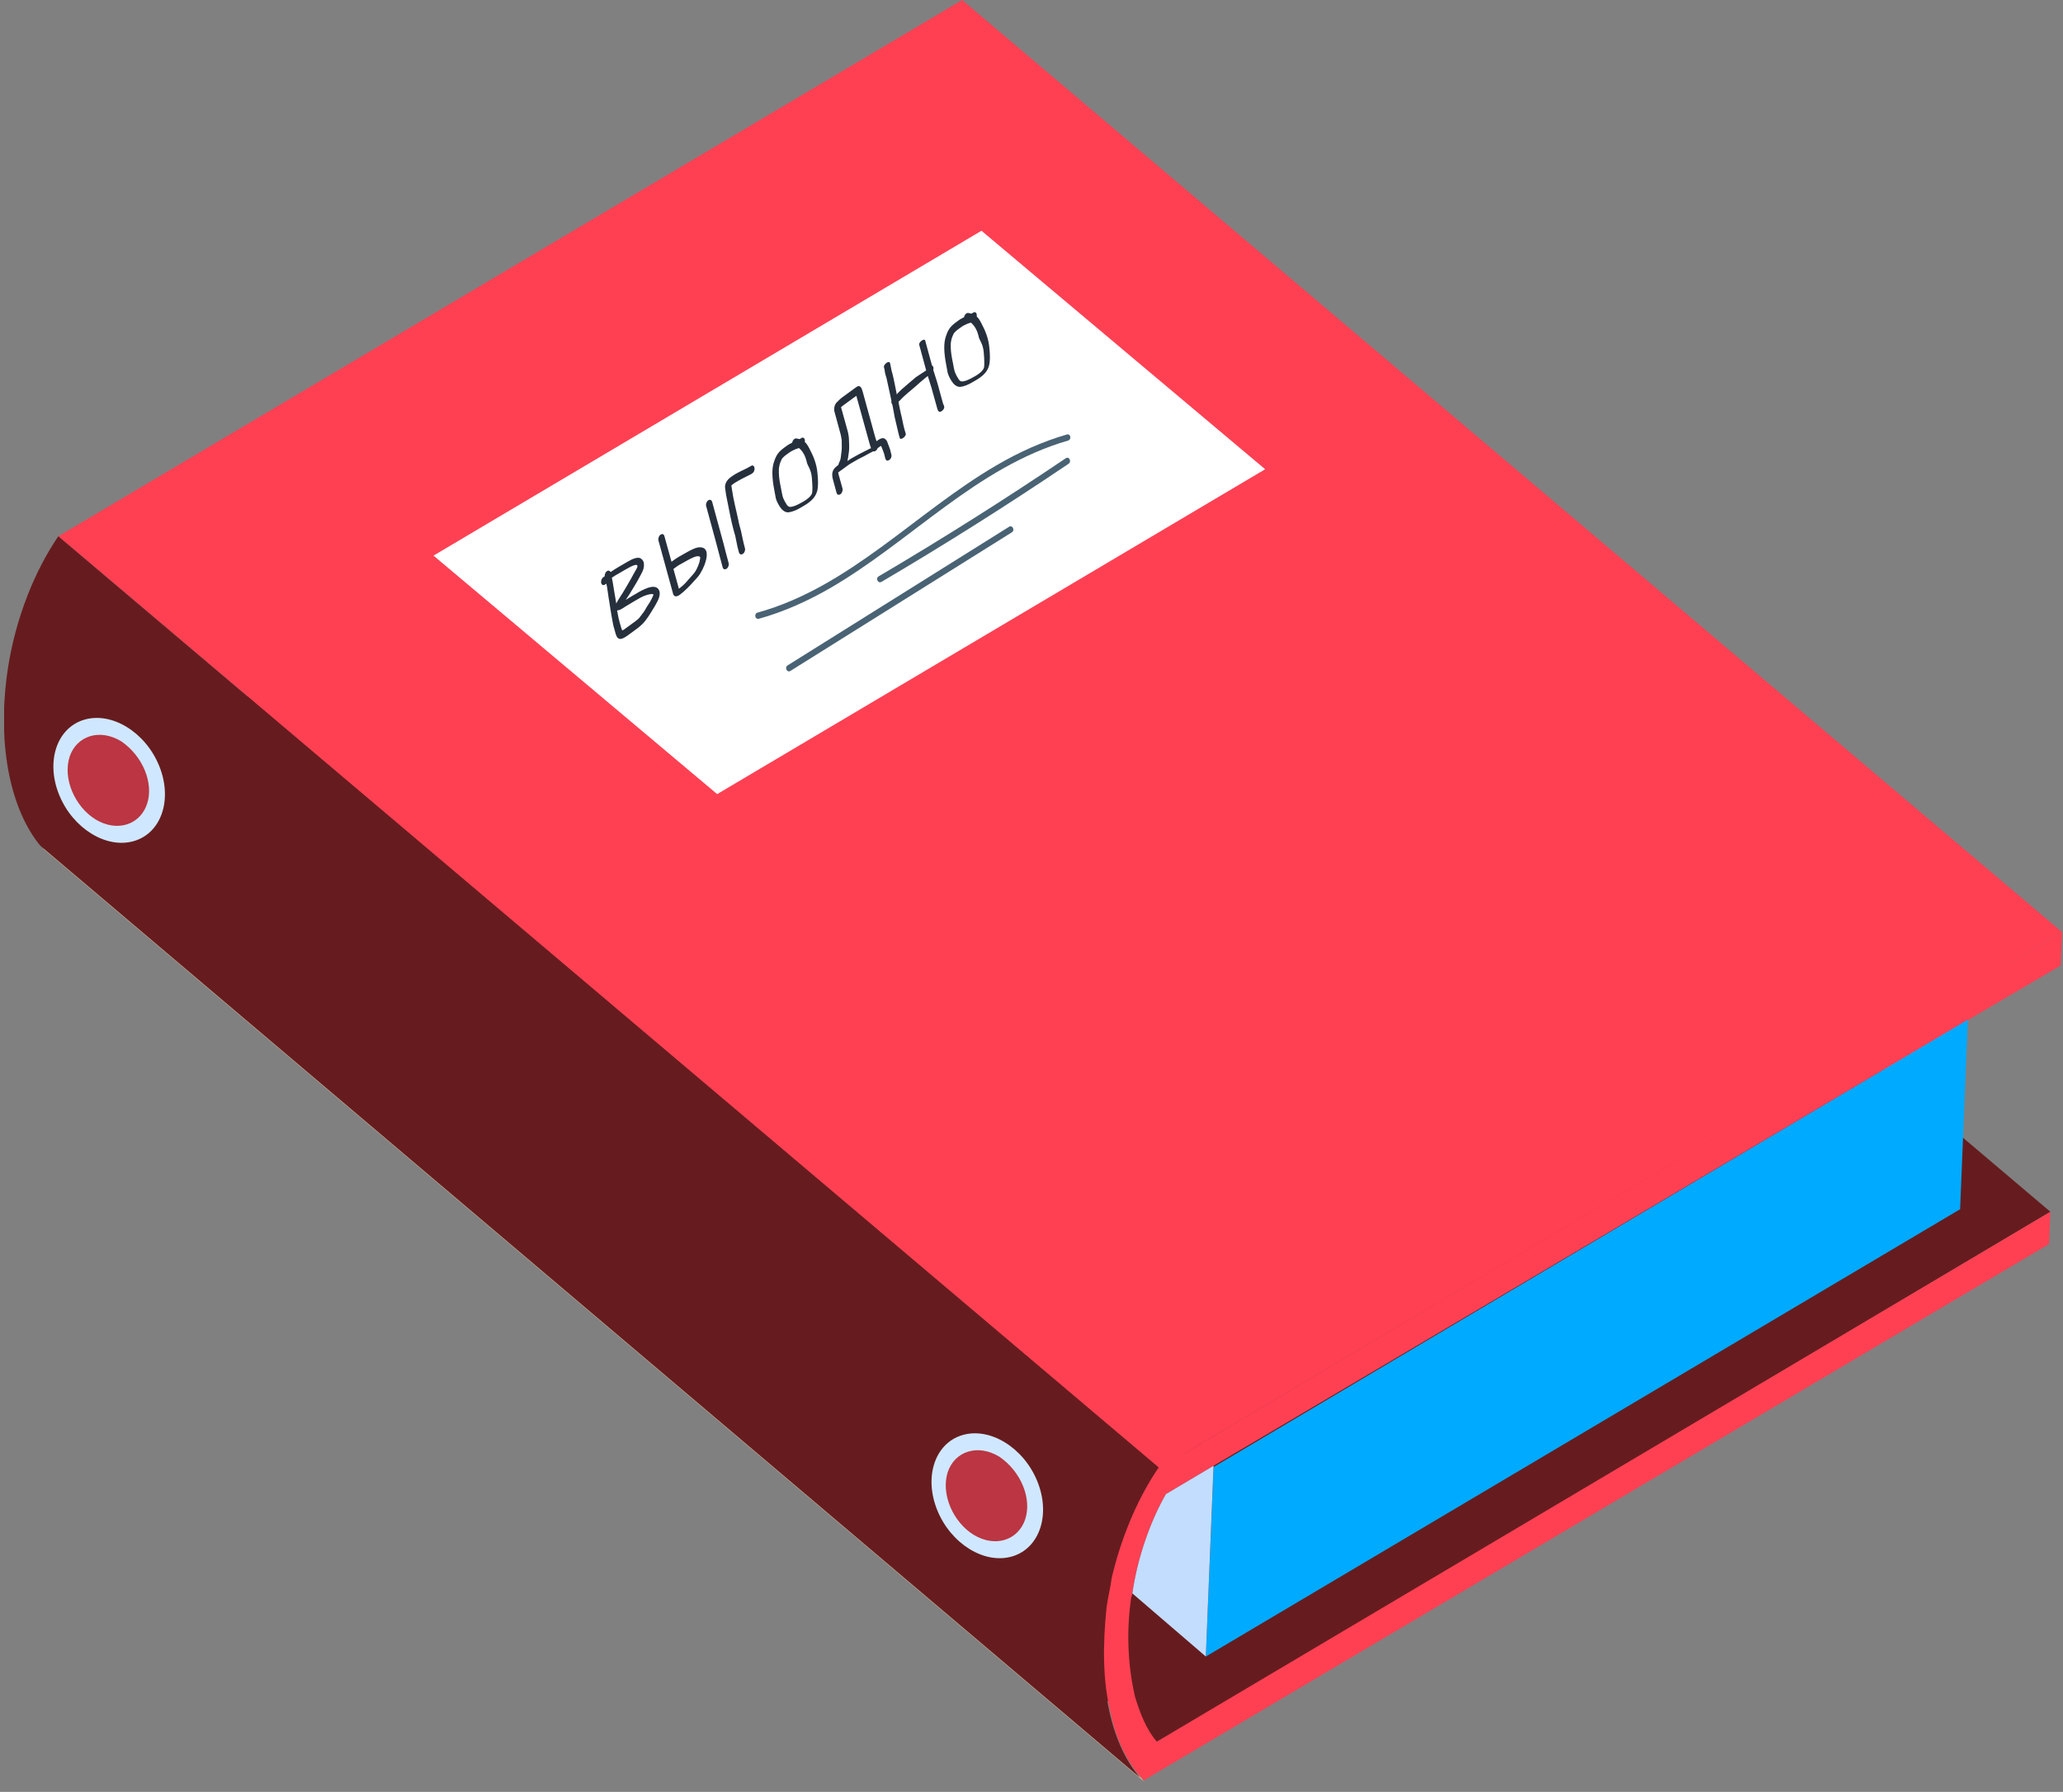 <svg width="160" height="139" viewBox="0 0 160 139" fill="none" xmlns="http://www.w3.org/2000/svg">
    <rect x="0" y="0" width="160" height="139" fill="#808080" stroke="none"/>
    <g clip-path="url(#clip0_152_5884)">
        <path d="M88.721 138.2L3.421 65.9L3.221 65.6L88.521 137.9L88.721 138.2Z" fill="#C7B299"/>
        <path d="M89.721 135.2L4.421 62.8L73.721 21.7L159.021 94L89.721 135.2Z" fill="#661C1E"/>
        <path d="M89.921 113.9L4.521 41.6L74.621 0L159.921 72.3L89.921 113.9Z" fill="#FF4053"/>
        <path d="M89.621 114.2L89.821 113.8L4.521 41.6L4.321 41.9C2.421 44.8 1.021 48.6 0.521 52.5C-0.179 57.9 0.821 62.8 3.121 65.6L88.421 137.9C86.021 135.1 85.121 130.3 85.821 124.8C86.421 120.9 87.721 117.1 89.621 114.2Z" fill="#661C1E"/>
        <path d="M87.721 124C87.321 126.8 87.521 129.4 88.021 131.6C88.421 132.9 88.921 134.2 89.721 135.1L159.021 94L158.921 96.5L88.721 138.1L88.421 137.8C87.321 136.5 86.521 134.8 86.121 132.8C85.521 130.4 85.521 127.6 85.821 124.7C85.921 123.9 86.121 123.2 86.221 122.4C86.921 119.4 88.121 116.5 89.621 114.2L89.821 113.9L92.421 112.4L153.621 76L159.921 72.3L159.821 74.9L153.521 78.6L94.121 113.7L90.421 115.9C89.221 118 88.221 120.8 87.821 123.6L87.721 124Z" fill="#FF4053"/>
        <path d="M152.621 79.1L94.121 113.8L93.521 128.5L152.021 93.8L152.621 79.1Z" fill="#00AAFF"/>
        <path d="M94.121 113.7L93.521 128.5L87.821 123.6C88.221 120.8 89.221 118 90.421 115.9L94.121 113.7Z" fill="#C3DDFF"/>
        <path d="M98.121 36.4L55.621 61.6L33.621 43.1L76.121 17.9L98.121 36.4Z" fill="white"/>
        <path d="M78.505 120.733C80.641 120.098 81.508 117.478 80.44 114.879C79.372 112.281 76.774 110.689 74.638 111.323C72.501 111.957 71.635 114.578 72.703 117.176C73.771 119.775 76.368 121.367 78.505 120.733Z" fill="#CFE8FF"/>
        <path d="M79.507 117.867C78.967 119.462 77.205 120.081 75.505 119.053C73.921 118.069 72.952 115.904 73.506 114.186C74.046 112.591 75.808 111.971 77.508 112.999C79.194 114.15 80.047 116.271 79.507 117.867Z" fill="#BB3542"/>
        <path d="M10.4 65.239C12.537 64.605 13.403 61.984 12.335 59.385C11.267 56.787 8.669 55.195 6.533 55.829C4.396 56.463 3.53 59.084 4.598 61.682C5.666 64.281 8.264 65.873 10.4 65.239Z" fill="#CFE8FF"/>
        <path d="M11.402 62.373C10.862 63.968 9.1 64.587 7.4 63.559C5.816 62.575 4.847 60.41 5.401 58.692C5.941 57.097 7.703 56.477 9.403 57.505C11.09 58.656 11.942 60.778 11.402 62.373Z" fill="#BB3542"/>
        <path d="M75.913 26.155C75.8 25.631 75.586 25.255 75.292 25.022C75.221 25.038 75.103 25.099 75.003 25.124C74.843 25.192 74.671 25.281 74.512 25.397L74.293 25.557C74.109 25.692 74.007 25.814 73.961 25.884C73.783 26.233 73.713 26.574 73.739 26.979C73.745 27.265 73.797 27.651 73.901 28.132C74.014 28.704 73.996 28.838 74.293 29.324C74.392 29.518 74.504 29.594 74.625 29.59C74.834 29.583 75.127 29.466 75.517 29.241L75.526 29.235C76.012 28.977 76.26 28.711 76.316 28.513C76.351 28.342 76.35 27.919 76.293 27.295C76.235 26.671 75.962 26.386 75.913 26.155ZM73.371 26.061C73.533 25.579 73.698 25.325 74.135 25.006L74.395 24.816C74.479 24.755 74.614 24.681 74.769 24.604C74.816 24.388 74.959 24.259 75.101 24.277L75.214 24.304C75.289 24.322 75.347 24.327 75.368 24.324L75.444 24.269C75.502 24.226 75.57 24.201 75.624 24.223C75.695 24.231 75.727 24.304 75.748 24.374C75.76 24.426 75.763 24.508 75.751 24.554C75.867 24.663 75.937 24.745 76.089 25.033C76.427 25.659 76.66 26.251 76.726 26.918C76.792 27.536 76.796 27.993 76.715 28.331C76.607 28.737 76.387 29.042 75.854 29.395L75.502 29.604C75.091 29.856 74.755 29.979 74.459 30.014L74.455 30.005L74.446 30.011C74.187 30.006 73.976 29.834 73.786 29.537C73.609 29.242 73.506 29.014 73.478 28.804C73.451 28.643 73.418 28.473 73.386 28.302C73.198 27.338 73.174 26.592 73.371 26.061Z" fill="#26303D"/>
        <path d="M68.745 28.154C68.871 28.062 68.992 28.058 69.017 28.137L69.041 28.216L69.158 28.797L69.219 29.007C69.32 29.381 69.464 30.172 69.553 30.592C69.595 30.537 69.62 30.519 69.662 30.464C69.869 30.228 70.613 29.624 71.038 29.254C71.436 28.999 71.592 28.898 71.831 28.735L71.291 26.743C71.267 26.664 71.347 26.521 71.473 26.429C71.608 26.331 71.729 26.327 71.753 26.406L72.281 28.346C72.393 28.397 72.421 28.559 72.382 28.696L72.696 29.69L73.151 31.344C73.155 31.378 73.271 31.487 73.219 31.67C73.172 31.789 73.059 31.908 72.929 31.942C72.795 31.967 72.729 31.846 72.689 31.682L72.234 30.052L71.957 29.164C71.785 29.302 71.596 29.452 71.444 29.587C71.045 29.939 70.717 30.227 70.439 30.454C70.174 30.683 69.998 30.837 69.926 30.925C69.829 31.032 69.753 31.112 69.695 31.155C69.665 31.188 69.851 31.973 69.859 32.04C69.985 32.493 70.039 32.962 70.162 33.357C70.19 33.445 70.215 33.524 70.227 33.576L70.247 33.646C70.275 33.734 70.183 33.875 70.056 33.967C69.93 34.059 69.814 34.071 69.785 33.983L69.765 33.913C69.757 33.871 69.736 33.801 69.704 33.703L69.389 32.359C69.348 32.17 69.249 31.553 69.196 31.361C69.163 31.313 69.155 31.294 69.134 31.249C69.122 31.197 69.131 31.118 69.136 31.078L68.761 29.354L68.7 29.144C68.614 28.904 68.632 28.745 68.571 28.535L68.555 28.475C68.53 28.396 68.619 28.246 68.745 28.154Z" fill="#26303D"/>
        <path d="M65.295 30.842L66.421 30.021C66.723 29.8 66.842 30.137 66.907 30.381L67.873 33.89L67.979 34.224C68.281 34.003 68.491 33.899 68.686 34.084C68.764 34.159 68.822 34.263 68.846 34.366L68.961 34.67C68.985 34.725 69.002 34.785 69.022 34.831L69.123 35.229C69.144 35.299 69.156 35.375 69.121 35.473C69.096 35.565 69.037 35.632 68.978 35.675C68.919 35.718 68.852 35.742 68.79 35.727C68.723 35.703 68.682 35.637 68.661 35.567L68.56 35.168C68.548 35.141 68.536 35.089 68.511 35.035L68.384 34.703L68.38 34.694C68.356 34.591 68.302 34.594 68.302 34.594L68.066 34.766C68.019 34.885 67.973 34.931 67.914 34.974C67.856 35.017 67.759 35.026 67.709 35.014L67.223 35.273C66.996 35.414 66.787 35.494 66.581 35.608C66.414 35.706 65.94 35.967 65.805 36.065L65.049 36.617C65.032 36.63 65.007 36.648 65.007 36.648C65.015 36.691 65.027 36.742 65.047 36.837L65.34 37.883C65.38 38.047 65.312 38.242 65.186 38.334C65.06 38.426 64.918 38.384 64.878 38.22L64.606 37.219C64.496 36.827 64.495 36.453 64.915 36.146L65.016 36.072C65.033 35.987 65.063 35.929 65.101 35.84C65.224 35.593 65.2 35.49 65.253 35.112C65.301 34.847 65.287 34.518 65.281 34.256C65.29 34.128 65.27 34.083 65.242 33.921C65.234 33.854 65.214 33.736 65.169 33.587L64.723 31.951C64.662 31.741 64.698 31.4 64.908 31.198C65.085 31.02 65.211 30.904 65.295 30.842ZM67.443 34.422L66.415 30.703L65.659 31.255C65.45 31.408 65.29 31.524 65.227 31.583L65.767 33.526C65.807 33.739 65.843 33.918 65.845 34.147L65.859 34.524C65.873 34.95 65.83 35.079 65.781 35.466C65.767 35.56 65.742 35.676 65.724 35.761C66.069 35.51 66.45 35.34 66.714 35.184C66.936 35.058 67.054 35.021 67.205 34.935C67.326 34.858 67.46 34.808 67.553 34.765L67.443 34.422Z" fill="#26303D"/>
        <path d="M62.582 35.887C62.469 35.364 62.255 34.987 61.961 34.754C61.889 34.77 61.772 34.831 61.672 34.856C61.513 34.924 61.341 35.013 61.181 35.13L60.962 35.289C60.778 35.424 60.676 35.546 60.63 35.617C60.452 35.965 60.382 36.306 60.408 36.711C60.414 36.997 60.466 37.384 60.571 37.864C60.683 38.436 60.665 38.57 60.962 39.056C61.061 39.25 61.173 39.326 61.294 39.322C61.503 39.315 61.796 39.198 62.186 38.974L62.195 38.968C62.681 38.709 62.93 38.443 62.985 38.245C63.02 38.074 63.019 37.651 62.962 37.027C62.904 36.403 62.631 36.118 62.582 35.887ZM60.04 35.793C60.202 35.311 60.367 35.058 60.804 34.739L61.064 34.549C61.148 34.487 61.283 34.413 61.438 34.337C61.485 34.12 61.628 33.992 61.77 34.009L61.883 34.036C61.958 34.054 62.016 34.06 62.037 34.056L62.113 34.001C62.172 33.958 62.239 33.934 62.293 33.955C62.364 33.963 62.396 34.036 62.417 34.106C62.429 34.158 62.432 34.24 62.419 34.286C62.536 34.395 62.606 34.477 62.758 34.765C63.096 35.391 63.329 35.984 63.395 36.65C63.461 37.268 63.466 37.725 63.384 38.063C63.276 38.469 63.056 38.774 62.523 39.127L62.171 39.336C61.76 39.588 61.425 39.711 61.128 39.746L61.124 39.737L61.115 39.743C60.856 39.739 60.645 39.566 60.455 39.269C60.278 38.974 60.175 38.746 60.148 38.536C60.12 38.375 60.088 38.205 60.056 38.034C59.867 37.07 59.843 36.324 60.04 35.793Z" fill="#26303D"/>
        <path d="M57.774 42.522C57.819 42.671 57.75 42.866 57.624 42.958C57.49 43.056 57.357 43.008 57.312 42.859L57.202 42.442L57.025 41.578L56.895 41.116C56.693 40.368 56.597 39.784 56.436 39.005C56.319 38.449 56.287 38.278 56.236 37.843C56.197 37.508 56.408 37.209 56.66 37.025L56.77 36.945C57.173 36.651 57.688 36.456 58.045 36.257L58.187 36.177L58.242 36.149C58.393 36.038 58.496 36.169 58.516 36.288C58.544 36.425 58.484 36.638 58.333 36.724L58.275 36.767C57.935 36.954 57.579 37.105 57.243 37.302C57.121 37.379 57.012 37.434 56.928 37.495L56.819 37.575C56.777 37.606 56.748 37.639 56.722 37.658C56.734 37.758 56.762 37.895 56.774 37.996C56.88 38.778 57.108 39.605 57.269 40.384C57.293 40.511 57.321 40.648 57.362 40.788L57.463 41.162L57.669 42.114L57.774 42.522Z" fill="#26303D"/>
        <path d="M56.51 43.675C56.551 43.815 56.495 44.013 56.36 44.111C56.234 44.203 56.097 44.17 56.048 44.012L55.821 43.161L55.537 42.084L54.77 39.265C54.721 39.107 54.798 38.906 54.924 38.814C55.058 38.716 55.191 38.788 55.232 38.928L56.105 42.13L56.109 42.139C56.169 42.398 56.226 42.623 56.283 42.823L56.51 43.675ZM52.499 43.939L52.23 44.135L52.652 45.668C52.913 45.478 53.132 45.269 53.342 45.019C53.587 44.743 53.734 44.575 53.793 44.508C53.949 44.333 54.106 44.037 54.243 43.622C54.299 43.376 54.312 43.257 54.309 43.223C54.251 43.144 54.122 43.105 53.854 43.204C53.657 43.287 53.481 43.367 53.296 43.478L52.868 43.718C52.713 43.795 52.591 43.871 52.499 43.939ZM51.066 41.921C51.029 41.766 51.098 41.571 51.224 41.479C51.35 41.387 51.491 41.429 51.528 41.584L52.08 43.578L52.29 43.425C52.559 43.229 52.84 43.084 53.079 42.946C53.557 42.67 53.888 42.513 54.093 42.472C54.599 42.381 54.873 42.617 54.806 43.187C54.74 43.635 54.561 44.081 54.29 44.52C54.146 44.747 53.944 44.943 53.788 45.117C53.556 45.395 53.064 45.888 52.728 46.133C52.493 46.305 52.276 46.318 52.202 46.057L51.066 41.921Z" fill="#26303D"/>
        <path d="M48.48 47.066C48.274 47.205 48.043 47.361 47.859 47.35C47.939 47.824 48.024 48.186 48.101 48.433L48.106 48.442L48.187 48.721C48.207 48.791 48.232 48.846 48.256 48.901C48.336 48.879 48.386 48.842 48.445 48.799L49.26 48.205C49.42 48.088 49.541 47.987 49.588 47.917C49.845 47.596 50.002 47.373 50.061 47.257C50.175 47.04 50.31 46.868 50.404 46.703L50.526 46.481C50.599 46.343 50.654 46.218 50.671 46.157C50.675 46.117 50.705 46.084 50.571 46.084C50.375 46.07 49.952 46.197 49.633 46.382C49.185 46.649 48.975 46.753 48.48 47.066ZM47.601 45.661C47.641 45.923 47.745 46.476 47.797 46.814C47.852 46.689 47.937 46.555 48.034 46.399C48.279 46.05 49.007 44.792 49.105 44.588C49.202 44.407 49.283 44.264 49.359 44.136C49.444 44.001 49.465 43.876 49.403 43.837C49.241 43.725 48.599 44.133 48.138 44.398C47.861 44.551 47.659 44.674 47.453 44.812C47.506 45.077 47.566 45.384 47.601 45.661ZM46.899 44.696C46.892 44.532 46.96 44.385 47.069 44.306C47.178 44.226 47.295 44.262 47.357 44.374C47.806 44.058 48.179 43.871 48.662 43.579C49.031 43.358 49.488 43.157 49.712 43.333C49.861 43.442 49.961 43.563 49.941 43.916C49.922 44.245 49.715 44.53 49.6 44.771C49.533 44.893 49.465 45.015 49.397 45.137L49.168 45.522C48.902 45.971 48.695 46.304 48.53 46.533C48.757 46.392 48.958 46.269 49.142 46.159C49.26 46.097 49.394 46.023 49.541 45.928C50.254 45.529 50.744 45.401 51.005 45.635C51.27 45.877 51.192 46.322 50.9 46.814C50.721 47.162 50.629 47.254 50.481 47.519C50.184 48.002 49.919 48.353 49.679 48.54C49.561 48.651 49.427 48.749 49.251 48.877L48.738 49.252C48.242 49.614 47.916 49.755 47.741 49.144L47.66 48.84C47.541 48.478 47.535 48.314 47.454 47.912C47.362 47.434 47.331 47.142 47.247 46.634C47.167 46.208 47.144 45.886 47.076 45.511C47.056 45.417 47.044 45.341 47.024 45.271L46.932 45.339C46.806 45.431 46.672 45.383 46.627 45.233C46.591 45.078 46.655 44.874 46.782 44.782L46.899 44.696Z" fill="#26303D"/>
        <path d="M58.758 47.519C65.905 45.542 71.021 39.745 77.274 36.101C78.999 35.09 80.818 34.261 82.741 33.704C83.035 33.617 83.129 34.09 82.834 34.177C75.711 36.234 70.608 42.033 64.334 45.649C62.607 46.639 60.782 47.461 58.856 47.999C58.552 48.072 58.459 47.599 58.758 47.519Z" fill="#496374"/>
        <path d="M82.875 35.976C78.132 39.179 73.295 42.233 68.364 45.136C68.096 45.291 67.881 44.861 68.15 44.706C73.08 41.802 77.924 38.743 82.66 35.545C82.918 35.376 83.133 35.806 82.875 35.976Z" fill="#496374"/>
        <path d="M78.478 41.292C72.754 44.879 67.031 48.465 61.303 52.044C61.039 52.206 60.825 51.775 61.088 51.613C66.811 48.027 72.534 44.441 78.263 40.861C78.526 40.699 78.734 41.135 78.478 41.292Z" fill="#496374"/>
    </g>
    <defs>
        <clipPath id="clip0_152_5884">
            <rect width="159.6" height="138.2" fill="white" transform="translate(0.321)"/>
        </clipPath>
    </defs>
</svg>
